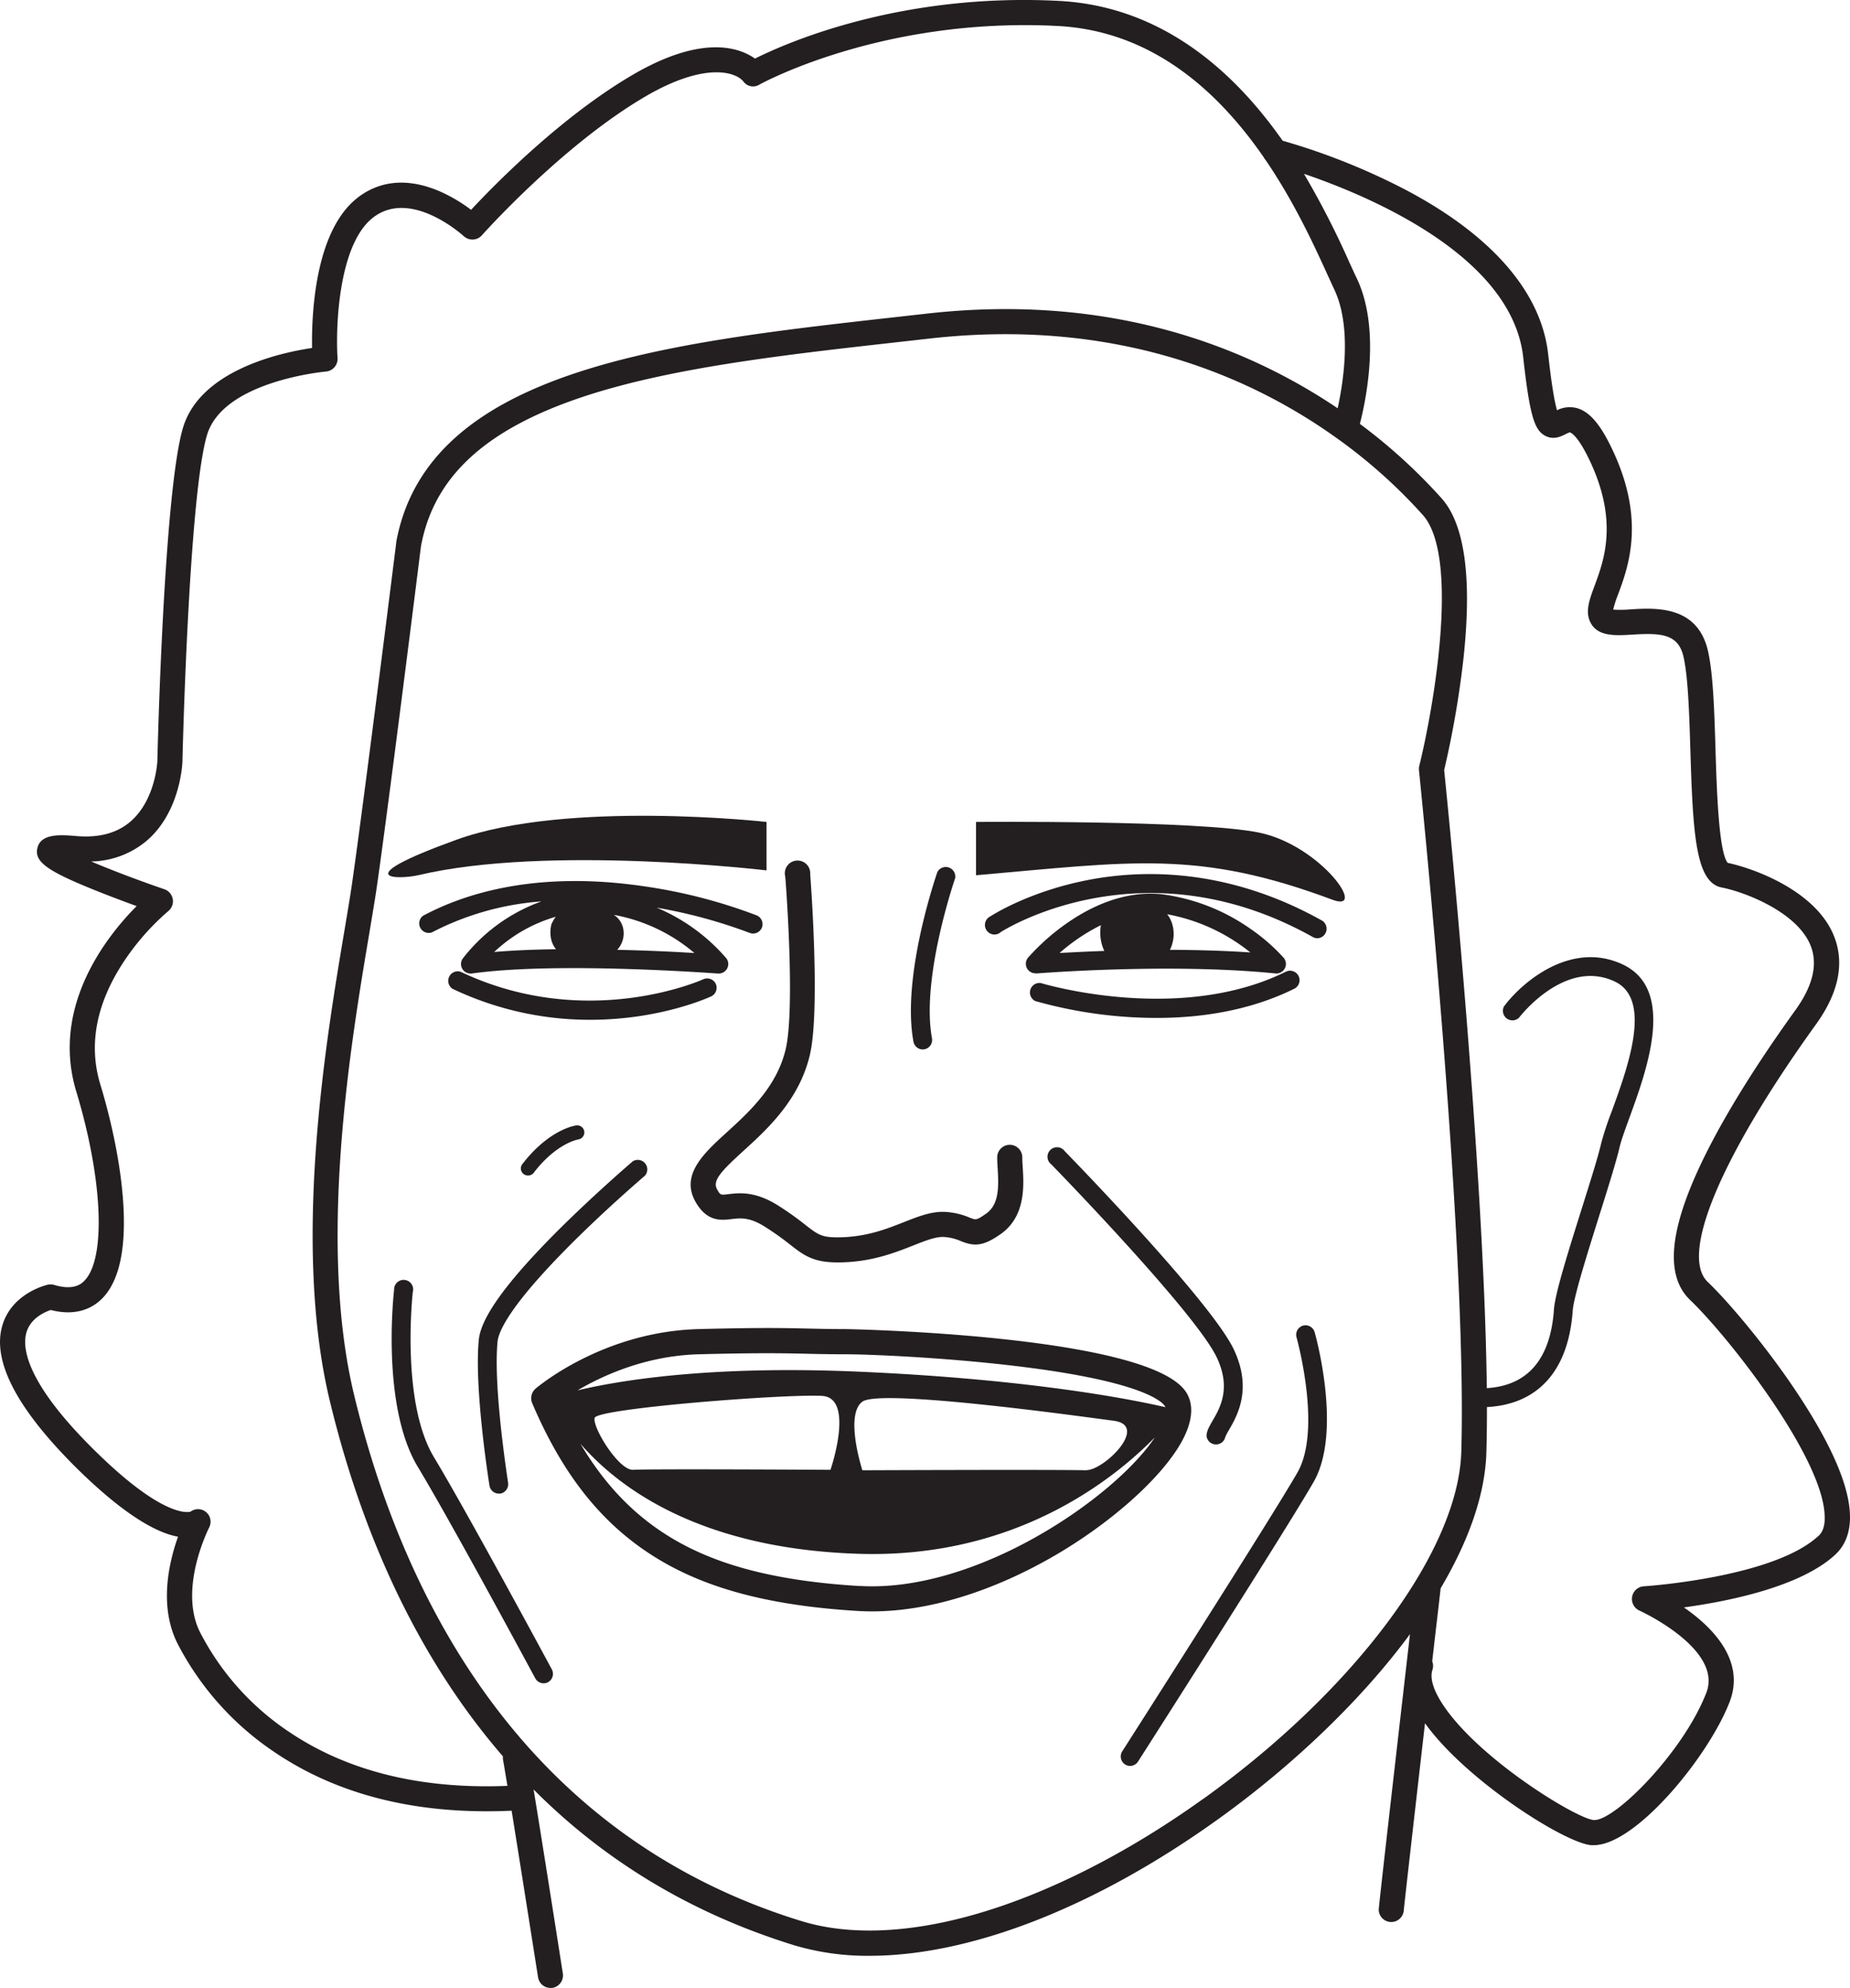 <svg xmlns="http://www.w3.org/2000/svg" viewBox="0 0 582.26 625.36"><defs><style>.cls-1{fill:#231f20;}</style></defs><title>atb-face</title><g id="Layer_2" data-name="Layer 2"><g id="Layer_1-2" data-name="Layer 1"><path class="cls-1" d="M372,453.34c4.43-8.16,3-13.13,1-15.87-13-17.64-106-19.39-107-19.39-4.52,0-7.84-.08-11.36-.16-7.41-.17-15.06-.35-34.7.16-30,.77-50.51,18-51.37,18.73a4,4,0,0,0-1.08,4.55c9.87,23.16,22.54,38.79,39.87,49.19,15.73,9.44,35.71,14.59,62.85,16.21,1.42.08,2.85.12,4.31.12,17.72,0,38.08-6.24,57.87-17.81C350.33,478.55,365.88,464.53,372,453.34ZM220.11,426c19.44-.5,27-.32,34.31-.15,3.56.08,6.93.15,11.54.15,7,0,30,.91,52.81,3.59,39.11,4.59,46.46,10.8,47.78,12.6a1.59,1.59,0,0,1,.23.45c-10.72-2.47-42.6-8.8-96.37-11.16-46.87-2.06-75.52,2.75-88.65,5.88C189.87,432.58,203.51,426.4,220.11,426Zm121.71,36.49c-10.81-.25-70.4,0-70.4,0s-5.67-17.42,0-21.58,67.74,4.51,79.08,6S347.42,462.58,341.82,462.46Zm-80.43-.14s-56.09-.35-62.11,0c-4.49.26-12.9-13.37-12.12-16.34s59.65-7.55,71.51-6.92C269.2,439.61,261.39,462.32,261.39,462.32Zm9.25,36.56c-25.83-1.55-44.66-6.34-59.26-15.11-11.59-6.95-20.93-16.56-28.71-29.67,12,13.85,37.53,33,87.37,34.63,49.07,1.62,80.18-23.1,93.43-36.61C350.85,471.1,307.42,501.07,270.64,498.88Z"/><path class="cls-1" d="M247.29,330c-2.77,11.81-11.5,19.77-18.52,26.16-7.23,6.58-14.7,13.39-9.85,21.91,3.61,6.34,8.07,5.8,11.33,5.41,2.75-.33,5.59-.66,10.36,2.32a88.92,88.92,0,0,1,8.06,5.71c4.33,3.36,7.22,5.6,15,5.6h.52c10-.12,17.35-3,23.24-5.33,4.1-1.62,7.35-2.9,10-2.65a15.53,15.53,0,0,1,5,1.28c4.11,1.65,6.88,1.73,12.45-2.17,8-5.57,7.36-15.35,7-21.19-.07-1.05-.13-2-.13-2.79a3.95,3.95,0,1,0-7.89,0c0,1,.06,2.1.14,3.28.38,6.12.37,11.43-3.65,14.23-3,2.11-3.19,2-5,1.32a23,23,0,0,0-7.23-1.83c-4.53-.41-8.75,1.25-13.62,3.17-5.57,2.2-11.88,4.68-20.45,4.79-5.43.06-6.54-.79-10.61-3.95a95.69,95.69,0,0,0-8.72-6.17c-7.13-4.46-12.15-3.86-15.47-3.46-2.52.31-2.52.3-3.54-1.48-1.57-2.76,1.18-5.67,8.3-12.16,7.42-6.75,17.57-16,20.89-30.2s.23-55.07.1-56.8a4,4,0,1,0-7.88.62C247.23,276,250.36,316.84,247.29,330Z"/><path class="cls-1" d="M290.41,330.12a3.29,3.29,0,0,0,.54-.05,3,3,0,0,0,2.38-3.45c-3.52-19,7.19-50.06,7.29-50.38a3,3,0,0,0-5.59-1.95c-.46,1.34-11.33,32.86-7.53,53.4A3,3,0,0,0,290.41,330.12Z"/><path class="cls-1" d="M326,306.22c.41,0,42-3.41,75.5,0h.3a3,3,0,0,0,2.26-4.88,58.82,58.82,0,0,0-10.26-9,62.67,62.67,0,0,0-27-10.89c-9.79-1.4-20.4,1.63-30.69,8.73a69.36,69.36,0,0,0-12.6,11.13,3,3,0,0,0,2.51,4.85Zm67.49-6.62c-8.43-.57-17.09-.8-25.28-.82h0c1.89-3.71,1.44-8.4-.87-11.19h0A58.43,58.43,0,0,1,393.52,299.6Zm-47-8.61h0a13.82,13.82,0,0,0,1.07,8.14h0c-5.55.19-10.37.44-14.08.65A60.1,60.1,0,0,1,346.54,291Z"/><path class="cls-1" d="M131.8,275.27c40.76-9.63,109.45-1.48,109.45-1.48V258.55s-62.76-7-97.59,5.6S125.29,276.77,131.8,275.27Z"/><path class="cls-1" d="M396.41,261.93c-19.27-4-89.22-3.38-89.22-3.38v16.77c49.15-4.28,69.95-8.07,112.2,7.71C430.68,287.25,415.68,266,396.41,261.93Z"/><path class="cls-1" d="M225.28,309.49a3,3,0,0,0-3.93-1.45c-.36.17-36.66,16.48-76.43-2.38a3,3,0,0,0-2.53,5.36,100.49,100.49,0,0,0,43.35,9.77c21.8,0,37.11-6.91,38.1-7.37A3,3,0,0,0,225.28,309.49Z"/><path class="cls-1" d="M408.7,307a3,3,0,0,0-4-1.34c-33.7,16.67-76.69,3.7-77.12,3.57a3,3,0,0,0-1.75,5.66A140.83,140.83,0,0,0,364,320.2c13.64,0,29.15-2.15,43.41-9.21A3,3,0,0,0,408.7,307Z"/><path class="cls-1" d="M180,391.06c11.46-11.43,22.9-21.16,23-21.25a3,3,0,0,0-3.83-4.52c-.11.1-11.71,10-23.34,21.56-16.21,16.17-24.43,27.48-25.13,34.56-1.5,15.36,3.17,44.69,3.36,45.93a3,3,0,0,0,2.92,2.49l.48,0a3,3,0,0,0,2.45-3.4c0-.29-4.74-29.81-3.31-44.41C156.91,418.85,160.36,410.66,180,391.06Z"/><path class="cls-1" d="M379.74,451.73a3,3,0,0,0,5.92.23,18,18,0,0,1,1-1.91c2.66-4.55,7.62-13,1.65-25.59-7.17-15.09-51.3-60.4-53.18-62.32a3,3,0,1,0-4.24,4.14c.46.46,45.32,46.51,52.07,60.72,4.63,9.74,1,15.95-1.41,20.06C380.55,448.82,379.74,450.2,379.74,451.73Z"/><path class="cls-1" d="M136.56,458.34c-10.47-17.41-6.68-51.56-6.64-51.91a3,3,0,1,0-5.88-.67c-.17,1.48-4.06,36.49,7.44,55.63,11,18.23,36.73,66.08,37,66.56a3,3,0,0,0,2.61,1.55,2.91,2.91,0,0,0,1.4-.35,3,3,0,0,0,1.21-4C173.43,524.66,147.59,476.69,136.56,458.34Z"/><path class="cls-1" d="M410.06,417a3,3,0,0,0-2,3.66c.08.28,8.08,29,.28,42.56-8.39,14.59-54.68,87-55.15,87.71a3,3,0,0,0,.9,4.09,2.89,2.89,0,0,0,1.59.47,3,3,0,0,0,2.5-1.37c1.91-3,46.83-73.24,55.29-88,9-15.73.65-45.86.28-47.13A3,3,0,0,0,410.06,417Z"/><path class="cls-1" d="M582.26,477.48c.09-9.76-6-23.68-18-41.36-9.28-13.65-20.5-26.88-26.79-32.88-8.88-8.48,4.17-39.5,34.07-81,7.15-9.91,9.07-19.24,5.71-27.72-5.74-14.5-25.73-21.49-33.47-23.09-2.86-3.32-3.48-23.53-3.85-35.68s-.73-23.63-2.33-30.81c-3.23-14.53-16.45-13.74-24.36-13.26a37,37,0,0,1-5.51.08,35.18,35.18,0,0,1,1.56-4.83c3.21-8.68,8.59-23.21-1.61-45.06-3.68-7.9-7-12-10.88-13.34a8.79,8.79,0,0,0-6.75.52c-.65-2.15-1.6-7-2.78-17.58C485.14,92,469.58,74,442.31,59.66A207.59,207.59,0,0,0,403.7,44.27c-2.35-3.34-4.88-6.67-7.61-9.92C378.16,13,357,1.51,333.25.28c-50.13-2.6-86,13.33-95.63,18.15-4.77-3.39-16.46-7.77-38.51,5.12C176.52,36.75,155.44,58.31,148.27,66a50.07,50.07,0,0,0-9.39-5.6c-10.11-4.52-19.3-3.83-26.59,2C98.9,73.12,98.05,99.59,98.22,109.46c-9.73,1.44-35.17,6.91-40.62,25.07-6,20.05-8,101.36-8.07,104.77,0,.12-.48,12-8.25,18.94-4.22,3.76-10,5.36-17.12,4.76-4.81-.4-11.4-1-12.42,3.89-.9,4.31,3.31,7.25,19.58,13.71,4.18,1.66,8.4,3.23,11.69,4.42-9.24,9.27-27.13,31.51-19,58.34,8.36,27.6,9.41,52.65,2.5,59.57-.78.78-3.15,3.15-9.44,1.26a4,4,0,0,0-2-.08c-.46.11-11.44,2.65-14.38,13-3.23,11.34,5,26.68,24.34,45.59,15,14.61,24.8,19.58,31,20.69-2.85,8-6.08,21.77-.19,33.55A91.82,91.82,0,0,0,86.17,551c18.29,12.46,40.78,18.76,67,18.76q3.87,0,7.86-.18h0c3.3,20.51,8.25,52,8.32,52.41a3.93,3.93,0,0,0,3.89,3.33,4.3,4.3,0,0,0,.62,0,4,4,0,0,0,3.29-4.52c-.31-1.95-6-38.41-9.21-57.9h0c20.91,21,47.71,38.41,82,49a80.73,80.73,0,0,0,23.73,3.32c31.62,0,70.78-15.07,109.57-42.87,23.06-16.52,44-36.47,58.92-56.16.55-.72,1.08-1.44,1.61-2.15h0c-6.53,56.71-9.84,85.86-9.84,86.67a3.95,3.95,0,0,0,7.89.2c.16-1.92,3.46-30.81,6.68-58.85,12.68,17.73,43.56,37.5,52.24,38.36a8.51,8.51,0,0,0,.88,0c13.12,0,35.93-27.56,42.73-45,5.08-13.08-5.37-23.57-14.37-29.79,14.12-1.93,36.63-6.48,47.58-16.54C580.64,486.25,582.21,482.36,582.26,477.48Zm-424,75.71c.26,1.42.77,4.49,1.44,8.57h0c-27.43,1.12-50.68-4.68-69.12-17.25A83.7,83.7,0,0,1,62.94,513.4c-6.89-13.79,2.84-32.78,2.93-33A3.94,3.94,0,0,0,60,475.49c-.66.22-8.36,2.08-29.41-18.45C8.12,435.16,7,424,8.27,419.32s5.81-6.6,7.69-7.25c8.25,2.11,13.31-.73,16.14-3.56,5.24-5.25,7.51-15,6.75-29.05-.61-11.26-3.2-24.89-7.29-38.39C27.84,328.78,30.22,316,38.63,303A77.26,77.26,0,0,1,53,286.57a4,4,0,0,0-1.19-6.82c-7.91-2.71-16.62-6-23.11-8.76a27.89,27.89,0,0,0,17.85-6.85C56.8,255,57.4,240.19,57.42,239.53c0-.84,2-83.69,7.75-102.73,5.08-17,37.14-19.91,37.46-19.93a4,4,0,0,0,3.61-4.2c-.62-9.33.16-35.44,11-44.09,12-9.57,28.59,5.59,28.76,5.74a4,4,0,0,0,5.64-.27c.25-.29,25.3-28.39,51.47-43.69,18.43-10.77,28.18-7.87,30.81-4.8A3.75,3.75,0,0,0,239,26.62c.38-.21,38.58-21.31,93.85-18.45C363,9.73,383.76,29.25,397.75,49.49a3.56,3.56,0,0,0,.59.86l0,0c9.05,13.28,15.22,26.76,19.25,35.59.87,1.9,1.63,3.57,2.3,5,5.62,11.73,3,28.87,1.12,37.49C393,109.53,350.12,92,291.46,98.68l-10.38,1.16c-72,8.08-146.42,16.43-156.38,70.71l0,.22c-.1.79-9.92,79.35-13.83,106.67-.57,4-1.44,9.18-2.44,15.14-5.8,34.43-16.59,98.51-4.61,148.16,8.61,35.7,24.65,77.31,54.46,111.73h0A4.2,4.2,0,0,0,158.3,553.19Zm220.38,12.69c-21.94,15.73-44.85,27.7-66.26,34.63-23.08,7.47-43.87,8.78-60.13,3.79C162.23,576.66,126,499.09,111.47,438.89c-11.61-48.08-1-111.13,4.71-145,1-6,1.89-11.21,2.48-15.34,3.85-26.9,13.4-103.23,13.83-106.69,4-21.75,20.07-36.64,50.45-46.86,27.69-9.31,63.95-13.38,99-17.31l10.39-1.17c59.39-6.76,101.87,12.26,128.5,31.38l.65.46A165.22,165.22,0,0,1,447.82,162c11.83,13.31,3.2,61.5-1.13,78.94a3.91,3.91,0,0,0-.09,1.36c.15,1.48,15.27,148.26,13.32,214.43-.35,11.71-5.19,25.23-13.63,39.35C432.3,519.5,408.41,544.58,378.68,565.88Zm193.58-82.65C558,496.32,517.59,499,517.19,499a4,4,0,0,0-1.34,7.56c.26.11,26.56,12.12,21.18,25.95-7.23,18.6-28.52,40-35.19,40l-.27,0C496,572,465,553.06,453.92,535.89c-2-3.08-4.14-7.42-3.08-10.62a3.88,3.88,0,0,0-.07-2.67c1-8.91,2-17,2.65-23,9.09-15.33,14-29.82,14.39-42.59.13-4.46.19-9.28.18-14.4h0c16.14-.86,25.68-11.5,27-30.35.3-4.25,4.58-17.88,8.36-29.9,2.74-8.68,5.31-16.88,6.4-21.52.5-2.13,1.68-5.39,3.06-9.17,5.52-15.1,14.74-40.39-2.09-48.29-16.09-7.55-31.48,5.32-37.36,13.19a3,3,0,0,0,4.74,3.55c.14-.19,14.36-18.77,30.1-11.38,11.93,5.6,4.18,26.84-.95,40.9a100.34,100.34,0,0,0-3.27,9.86c-1,4.42-3.58,12.51-6.27,21.08-4.07,12.94-8.28,26.32-8.62,31.27-1.09,15.69-8.22,24-21.14,24.81-.81-69.5-12.41-184.51-13.42-194.44a301.41,301.41,0,0,0,6-34.43c2.84-25.58.56-42.74-6.78-51A172.63,172.63,0,0,0,428,133.34c2-7.75,6.58-30.06-1-45.83-.65-1.35-1.39-3-2.24-4.83a275.6,275.6,0,0,0-14.35-28c20.57,7,65.48,25.82,69,57.72,2.1,18.91,3.64,22.9,6.9,24.67,2.64,1.42,5.08.18,6.39-.48.88-.44,1.29-.62,1.5-.54.4.14,2.59,1.23,6.32,9.21,8.8,18.87,4.32,31,1.35,39-1.68,4.54-3,8.12-1.31,11.51,2.26,4.52,7.79,4.18,13.15,3.86,9-.54,14.53-.33,16.18,7.09,1.43,6.45,1.79,18.09,2.13,29.34.82,26.47,1.68,41.52,9.86,43.11,7.34,1.43,23.84,7.78,28,18.33,2.3,5.81.7,12.61-4.77,20.2-9.44,13.08-22.4,32.39-30.53,50.06-9.4,20.43-10.25,33.91-2.6,41.21,12.36,11.81,42.49,50.42,42.31,68.47C574.34,480.05,573.65,482,572.26,483.23Z"/><path class="cls-1" d="M239.79,291.81a3,3,0,0,0-1.62-3.86,165.24,165.24,0,0,0-35.28-9.13c-34-5.05-56.7,2.25-69.77,9.26a3,3,0,0,0,2.8,5.22,88.8,88.8,0,0,1,34.48-9.75,54.63,54.63,0,0,0-24.78,18,3,3,0,0,0,2.4,4.69,2.73,2.73,0,0,0,.41,0c27.07-3.84,77.13,0,77.63,0a3,3,0,0,0,2.55-4.79,59.1,59.1,0,0,0-21.94-15.94h0a160.22,160.22,0,0,1,29.26,7.94A3,3,0,0,0,239.79,291.81Zm-84.25,7.65a47.36,47.36,0,0,1,19.38-11.08,10.81,10.81,0,0,0-1.38,2.41s-1.3,4.47,1.46,7.8h0C168.27,298.68,161.61,298.94,155.54,299.46Zm63,.32c-5.92-.36-14.61-.81-24.27-1h0c3.17-3.51,2.49-8.79-1.09-11A54,54,0,0,1,218.55,299.78Z"/><path class="cls-1" d="M414.65,295.14a3,3,0,0,0,1.45-5.55c-29.65-16.59-56.39-16.11-73.59-12.79-18.69,3.61-30.26,11.1-30.74,11.42a3,3,0,1,0,3.25,4.95c.44-.29,44.5-28.45,98.18,1.59A3,3,0,0,0,414.65,295.14Z"/><path class="cls-1" d="M166.23,369.77a2.21,2.21,0,0,0,1.76-.87c7.11-9.28,13.88-10.45,14-10.48a2.22,2.22,0,0,0-.6-4.4c-.35,0-8.6,1.25-17,12.18a2.22,2.22,0,0,0,1.77,3.57Z"/></g></g></svg>